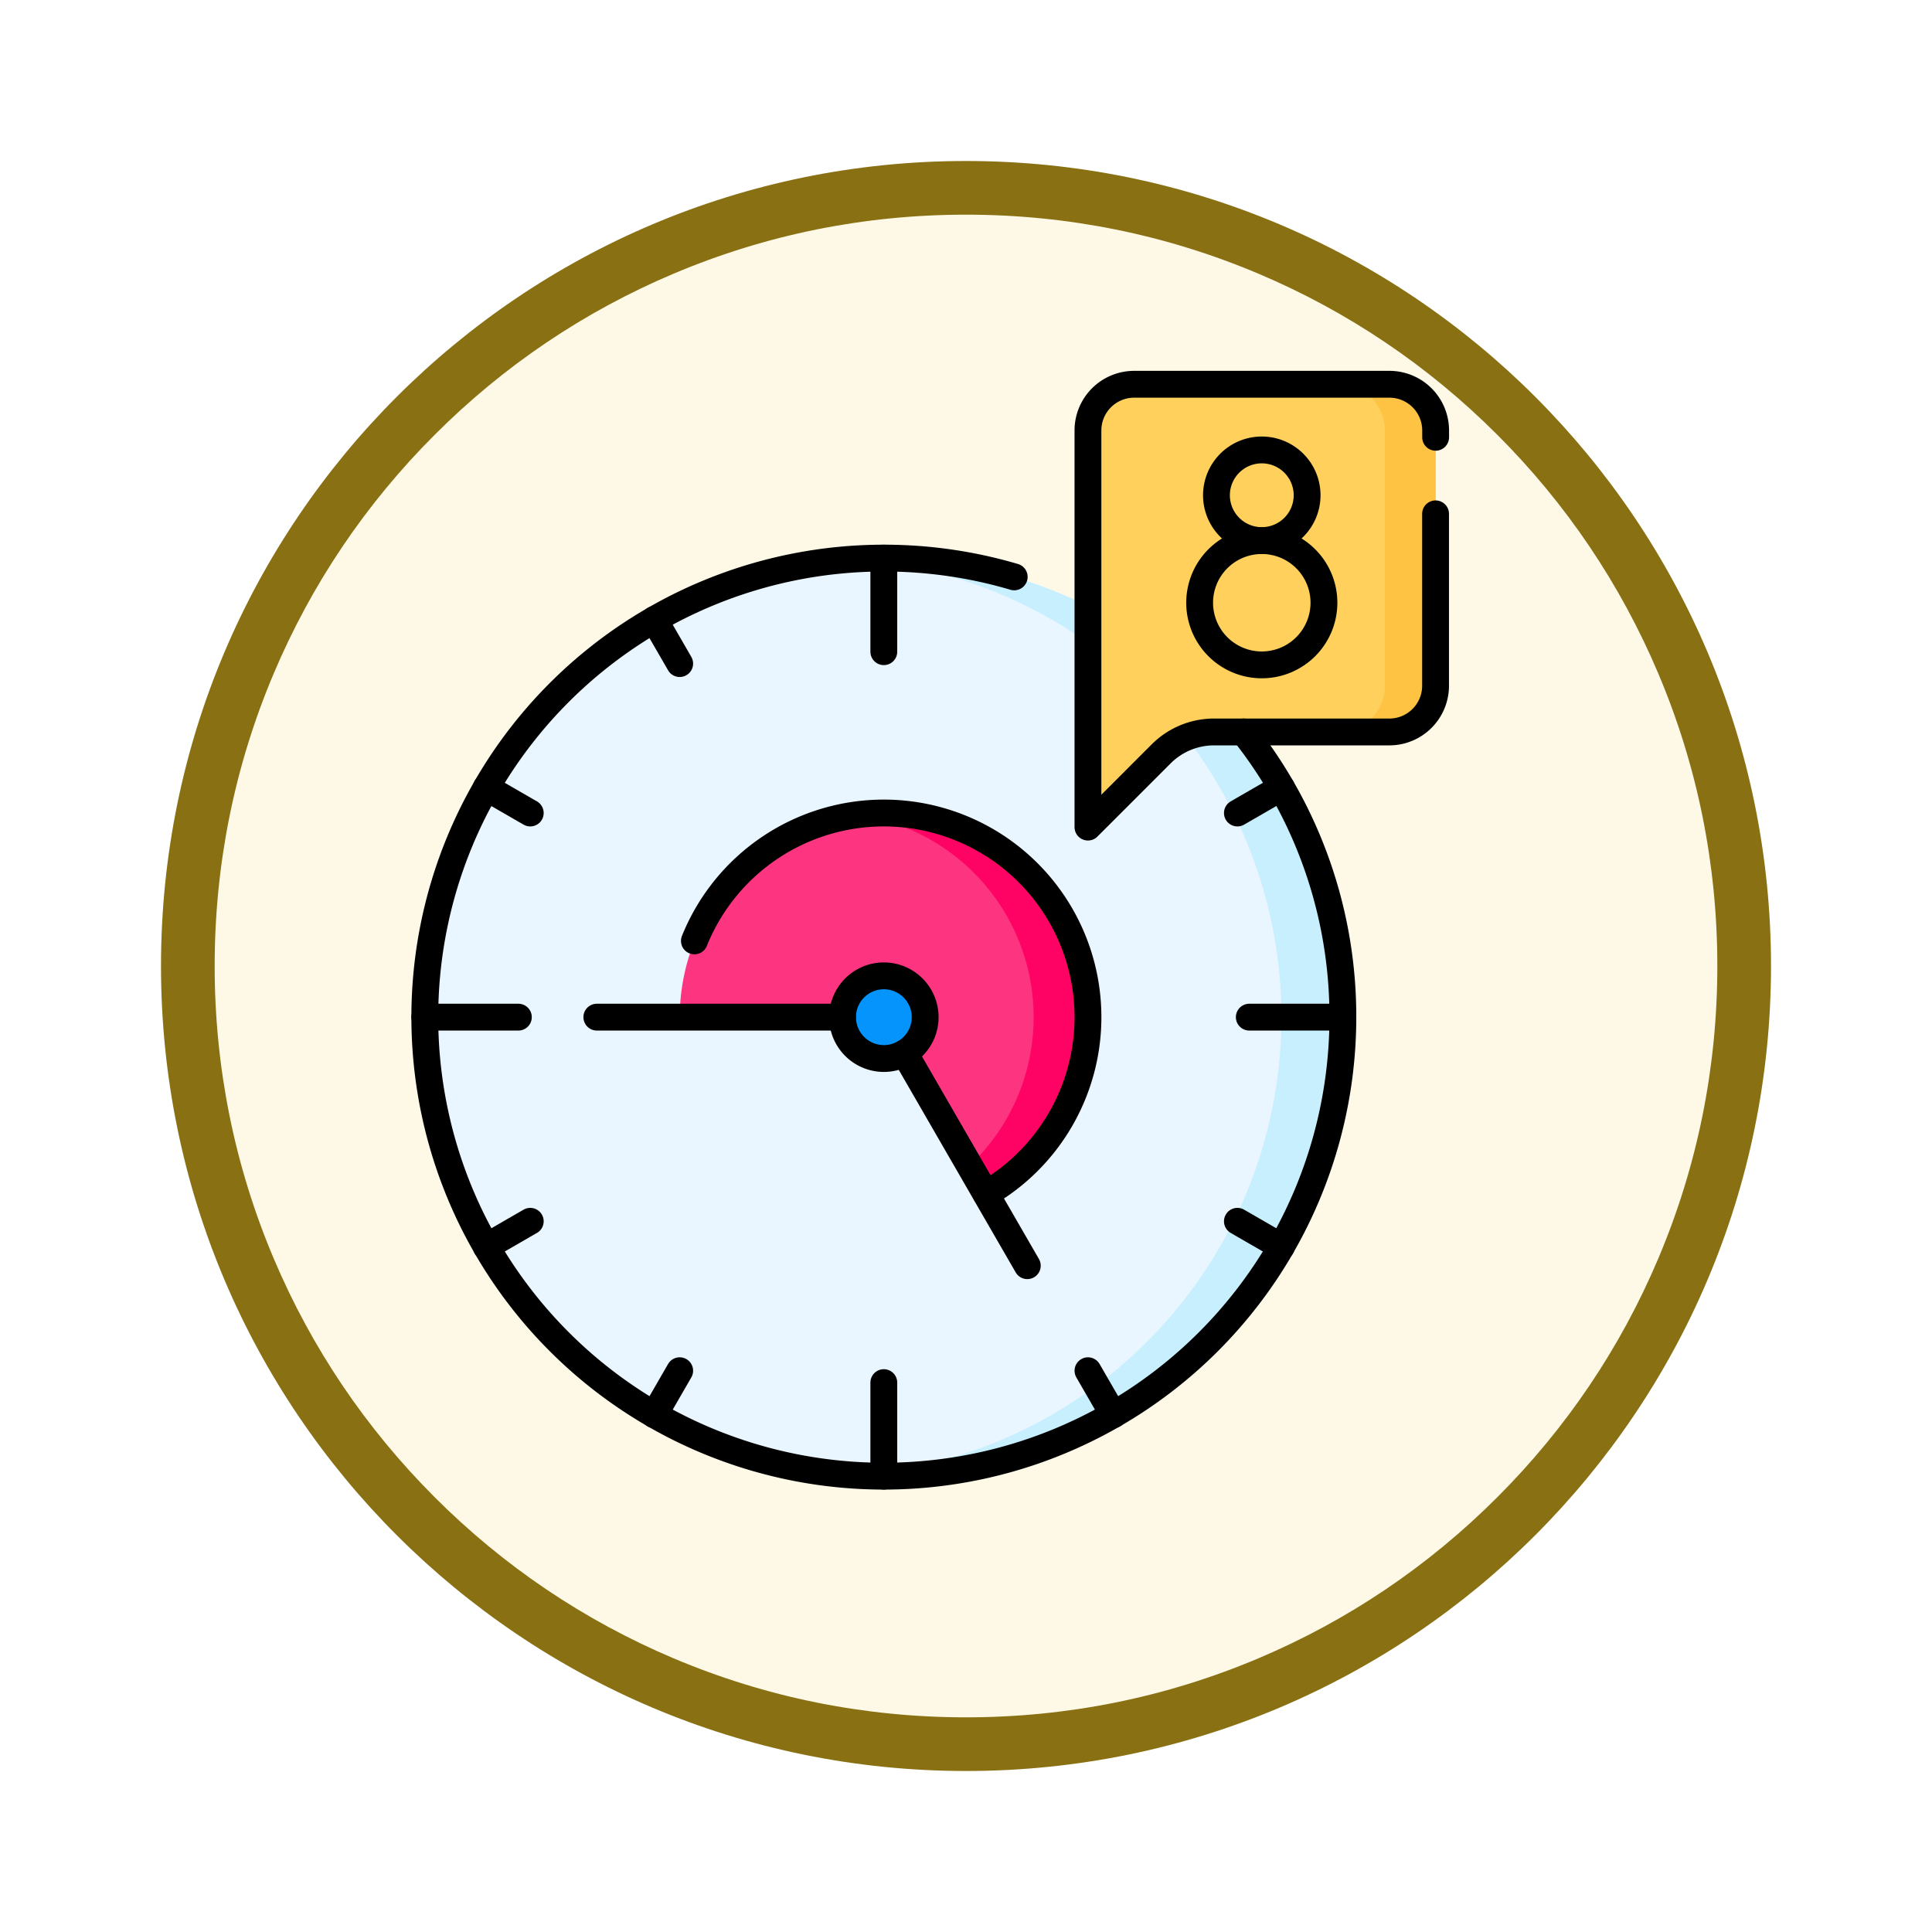 <svg xmlns="http://www.w3.org/2000/svg" xmlns:xlink="http://www.w3.org/1999/xlink" width="108" height="108" viewBox="0 0 108 108">
  <defs>
    <filter id="Trazado_904820" x="0" y="0" width="108" height="108" filterUnits="userSpaceOnUse">
      <feOffset dy="3" input="SourceAlpha"/>
      <feGaussianBlur stdDeviation="3" result="blur"/>
      <feFlood flood-opacity="0.161"/>
      <feComposite operator="in" in2="blur"/>
      <feComposite in="SourceGraphic"/>
    </filter>
    <clipPath id="clip-path">
      <path id="path255" d="M0-682.665H62.881v62.881H0Z" transform="translate(0 682.665)"/>
    </clipPath>
  </defs>
  <g id="Grupo_1210317" data-name="Grupo 1210317" transform="translate(-195.929 -9345.754)">
    <g id="Grupo_1210116" data-name="Grupo 1210116" transform="translate(4.929 7900.754)">
      <g id="Grupo_1206690" data-name="Grupo 1206690" transform="translate(-9 683)">
        <g id="Grupo_1202705" data-name="Grupo 1202705" transform="translate(209 768)">
          <g id="Grupo_1173585" data-name="Grupo 1173585" transform="translate(0 0)">
            <g id="Grupo_1173428" data-name="Grupo 1173428">
              <g id="Grupo_1171958" data-name="Grupo 1171958">
                <g id="Grupo_1167341" data-name="Grupo 1167341">
                  <g id="Grupo_1166792" data-name="Grupo 1166792">
                    <g transform="matrix(1, 0, 0, 1, -9, -6)" filter="url(#Trazado_904820)">
                      <g id="Trazado_904820-2" data-name="Trazado 904820" transform="translate(9 6)" fill="#fef9e7">
                        <path d="M 45 88.5 C 39.127 88.5 33.43 87.35 28.068 85.082 C 22.889 82.891 18.236 79.755 14.241 75.759 C 10.245 71.764 7.109 67.111 4.918 61.932 C 2.65 56.57 1.5 50.873 1.5 45 C 1.5 39.127 2.65 33.43 4.918 28.068 C 7.109 22.889 10.245 18.236 14.241 14.241 C 18.236 10.245 22.889 7.109 28.068 4.918 C 33.43 2.65 39.127 1.5 45 1.5 C 50.873 1.5 56.57 2.65 61.932 4.918 C 67.111 7.109 71.764 10.245 75.759 14.241 C 79.755 18.236 82.891 22.889 85.082 28.068 C 87.35 33.43 88.5 39.127 88.5 45 C 88.5 50.873 87.35 56.57 85.082 61.932 C 82.891 67.111 79.755 71.764 75.759 75.759 C 71.764 79.755 67.111 82.891 61.932 85.082 C 56.57 87.35 50.873 88.5 45 88.5 Z" stroke="none"/>
                        <path d="M 45 3 C 39.329 3 33.829 4.11 28.653 6.299 C 23.652 8.415 19.16 11.443 15.302 15.302 C 11.443 19.16 8.415 23.652 6.299 28.653 C 4.11 33.829 3 39.329 3 45 C 3 50.671 4.11 56.171 6.299 61.347 C 8.415 66.348 11.443 70.84 15.302 74.698 C 19.16 78.557 23.652 81.585 28.653 83.701 C 33.829 85.89 39.329 87 45 87 C 50.671 87 56.171 85.89 61.347 83.701 C 66.348 81.585 70.84 78.557 74.698 74.698 C 78.557 70.84 81.585 66.348 83.701 61.347 C 85.89 56.171 87 50.671 87 45 C 87 39.329 85.89 33.829 83.701 28.653 C 81.585 23.652 78.557 19.16 74.698 15.302 C 70.84 11.443 66.348 8.415 61.347 6.299 C 56.171 4.11 50.671 3 45 3 M 45 0 C 69.853 0 90 20.147 90 45 C 90 69.853 69.853 90 45 90 C 20.147 90 -7.62939453125e-06 69.853 -7.62939453125e-06 45 C -7.62939453125e-06 20.147 20.147 0 45 0 Z" stroke="none" fill="#887013"/>
                      </g>
                    </g>
                  </g>
                </g>
              </g>
            </g>
          </g>
        </g>
      </g>
    </g>
    <g id="g249" transform="translate(216.488 10048.979)">
      <g id="g251" transform="translate(0 -682.665)">
        <g id="g253" clip-path="url(#clip-path)">
          <g id="g259" transform="translate(3.187 10.639)">
            <path id="path261" d="M-505.842-252.92a25.66,25.66,0,0,1-25.66,25.66,25.66,25.66,0,0,1-25.66-25.66,25.66,25.66,0,0,1,25.66-25.66,25.66,25.66,0,0,1,25.66,25.66" transform="translate(557.163 278.581)" fill="#eaf6ff"/>
          </g>
          <g id="g263" transform="translate(27.13 10.639)">
            <path id="path265" d="M-269.848-252.913a25.66,25.66,0,0,1-25.661,25.661q-.866,0-1.717-.056a25.663,25.663,0,0,0,23.944-25.6,25.662,25.662,0,0,0-23.944-25.6q.851-.055,1.717-.057a25.66,25.66,0,0,1,25.661,25.66" transform="translate(297.226 278.573)" fill="#c8effe"/>
          </g>
          <g id="g267" transform="translate(17.436 24.888)">
            <path id="path269" d="M-224.95-112.469a11.407,11.407,0,0,1-5.7,9.884l-5.707-9.884h-11.411a11.411,11.411,0,0,1,11.411-11.411,11.411,11.411,0,0,1,11.412,11.411" transform="translate(247.773 123.88)" fill="#fd3581"/>
          </g>
          <g id="g271" transform="translate(27.325 24.888)">
            <path id="path273" d="M-127.479-112.469a11.407,11.407,0,0,1-5.7,9.884l-.916-1.587a11.377,11.377,0,0,0,3.578-8.3,11.412,11.412,0,0,0-9.89-11.309,11.308,11.308,0,0,1,1.522-.1,11.411,11.411,0,0,1,11.412,11.411" transform="translate(140.413 123.88)" fill="#fe0364"/>
          </g>
          <g id="g275" transform="translate(26.535 33.987)">
            <path id="path277" d="M-45.58-22.79a2.312,2.312,0,0,1-2.312,2.312A2.312,2.312,0,0,1-50.2-22.79,2.312,2.312,0,0,1-47.892-25.1,2.312,2.312,0,0,1-45.58-22.79" transform="translate(50.204 25.103)" fill="#0593fc"/>
          </g>
          <g id="g279" transform="translate(40.258 0.921)">
            <path id="path281" d="M-166.107,0h-14.269a2.583,2.583,0,0,0-2.583,2.584V24.754l4.095-4.095a4.176,4.176,0,0,1,2.953-1.223h9.8a2.583,2.583,0,0,0,2.584-2.583V2.584A2.584,2.584,0,0,0-166.107,0" transform="translate(182.96)" fill="#ffd15c"/>
          </g>
          <g id="g283" transform="translate(54.275 0.921)">
            <path id="path285" d="M-53.408-25.469V-11.2a2.584,2.584,0,0,1-2.583,2.584h-2.836A2.583,2.583,0,0,0-56.244-11.2V-25.469a2.583,2.583,0,0,0-2.583-2.584h2.836a2.584,2.584,0,0,1,2.583,2.584" transform="translate(58.827 28.053)" fill="#ffc344"/>
          </g>
          <g id="g287" transform="translate(3.187 10.639)">
            <path id="path289" d="M-451.118-95.785a25.551,25.551,0,0,1,5.552,15.942,25.66,25.66,0,0,1-25.66,25.66,25.66,25.66,0,0,1-25.66-25.66,25.66,25.66,0,0,1,25.66-25.66,25.667,25.667,0,0,1,7.288,1.05" transform="translate(496.887 105.502)" fill="none" stroke="#000" stroke-linecap="round" stroke-linejoin="round" stroke-miterlimit="10" stroke-width="1.5"/>
          </g>
          <g id="g291" transform="translate(28.847 10.639)">
            <path id="path293" d="M0,0V5.231" fill="none" stroke="#000" stroke-linecap="round" stroke-linejoin="round" stroke-miterlimit="10" stroke-width="1.5"/>
          </g>
          <g id="g295" transform="translate(49.277 36.299)">
            <path id="path297" d="M-51.557,0h-5.231" transform="translate(56.788)" fill="none" stroke="#000" stroke-linecap="round" stroke-linejoin="round" stroke-miterlimit="10" stroke-width="1.5"/>
          </g>
          <g id="g299" transform="translate(28.847 56.729)">
            <path id="path301" d="M0-51.557v-5.231" transform="translate(0 56.788)" fill="none" stroke="#000" stroke-linecap="round" stroke-linejoin="round" stroke-miterlimit="10" stroke-width="1.5"/>
          </g>
          <g id="g303" transform="translate(3.187 36.299)">
            <path id="path305" d="M0,0H5.231" fill="none" stroke="#000" stroke-linecap="round" stroke-linejoin="round" stroke-miterlimit="10" stroke-width="1.5"/>
          </g>
          <g id="g307" transform="translate(16.015 56.064)">
            <path id="path309" d="M0-24.265l1.421-2.462" transform="translate(0 26.727)" fill="none" stroke="#000" stroke-linecap="round" stroke-linejoin="round" stroke-miterlimit="10" stroke-width="1.5"/>
          </g>
          <g id="g311" transform="translate(48.612 47.71)">
            <path id="path313" d="M-24.265-14.009l-2.462-1.421" transform="translate(26.727 15.431)" fill="none" stroke="#000" stroke-linecap="round" stroke-linejoin="round" stroke-miterlimit="10" stroke-width="1.5"/>
          </g>
          <g id="g315" transform="translate(6.621 23.467)">
            <path id="path317" d="M0,0,2.462,1.421" fill="none" stroke="#000" stroke-linecap="round" stroke-linejoin="round" stroke-miterlimit="10" stroke-width="1.5"/>
          </g>
          <g id="g319" transform="translate(48.612 23.467)">
            <path id="path321" d="M-24.265,0l-2.462,1.421" transform="translate(26.727)" fill="none" stroke="#000" stroke-linecap="round" stroke-linejoin="round" stroke-miterlimit="10" stroke-width="1.5"/>
          </g>
          <g id="g323" transform="translate(6.621 47.71)">
            <path id="path325" d="M0-14.009l2.462-1.421" transform="translate(0 15.431)" fill="none" stroke="#000" stroke-linecap="round" stroke-linejoin="round" stroke-miterlimit="10" stroke-width="1.5"/>
          </g>
          <g id="g327" transform="translate(40.258 56.064)">
            <path id="path329" d="M-14.009-24.265l-1.421-2.462" transform="translate(15.431 26.727)" fill="none" stroke="#000" stroke-linecap="round" stroke-linejoin="round" stroke-miterlimit="10" stroke-width="1.5"/>
          </g>
          <g id="g331" transform="translate(16.015 14.073)">
            <path id="path333" d="M0,0,1.421,2.462" fill="none" stroke="#000" stroke-linecap="round" stroke-linejoin="round" stroke-miterlimit="10" stroke-width="1.5"/>
          </g>
          <g id="g335" transform="translate(26.535 33.987)">
            <path id="path337" d="M-45.58-22.79a2.312,2.312,0,0,1-2.312,2.312A2.312,2.312,0,0,1-50.2-22.79,2.312,2.312,0,0,1-47.892-25.1,2.312,2.312,0,0,1-45.58-22.79Z" transform="translate(50.204 25.103)" fill="none" stroke="#000" stroke-linecap="round" stroke-linejoin="round" stroke-miterlimit="10" stroke-width="1.5"/>
          </g>
          <g id="g339" transform="translate(18.259 24.888)">
            <path id="path341" d="M0-70.458a11.415,11.415,0,0,1,10.588-7.148A11.411,11.411,0,0,1,22-66.2a11.406,11.406,0,0,1-5.7,9.884" transform="translate(0 77.606)" fill="none" stroke="#000" stroke-linecap="round" stroke-linejoin="round" stroke-miterlimit="10" stroke-width="1.5"/>
          </g>
          <g id="g343" transform="translate(12.804 36.299)">
            <path id="path345" d="M-135.339,0H-149.07" transform="translate(149.07)" fill="none" stroke="#000" stroke-linecap="round" stroke-linejoin="round" stroke-miterlimit="10" stroke-width="1.5"/>
          </g>
          <g id="g347" transform="translate(30.003 38.302)">
            <path id="path349" d="M0,0,6.865,11.891" fill="none" stroke="#000" stroke-linecap="round" stroke-linejoin="round" stroke-miterlimit="10" stroke-width="1.5"/>
          </g>
          <g id="g351" transform="translate(40.258 0.921)">
            <path id="path353" d="M-191.57-29.209v-.38a2.583,2.583,0,0,0-2.584-2.583h-14.269a2.583,2.583,0,0,0-2.583,2.583V-7.418l4.095-4.095a4.176,4.176,0,0,1,2.953-1.223h9.8a2.584,2.584,0,0,0,2.584-2.584v-9.609" transform="translate(211.006 32.172)" fill="none" stroke="#000" stroke-linecap="round" stroke-linejoin="round" stroke-miterlimit="10" stroke-width="1.5"/>
          </g>
          <g id="g355" transform="translate(46.502 9.658)">
            <path id="path357" d="M-68.489-34.244a3.474,3.474,0,0,1-3.474,3.474,3.474,3.474,0,0,1-3.474-3.474,3.474,3.474,0,0,1,3.474-3.474A3.474,3.474,0,0,1-68.489-34.244Z" transform="translate(75.437 37.719)" fill="none" stroke="#000" stroke-linecap="round" stroke-linejoin="round" stroke-miterlimit="10" stroke-width="1.5"/>
          </g>
          <g id="g359" transform="translate(47.443 4.592)">
            <path id="path361" d="M-49.933-24.967a2.533,2.533,0,0,1-2.533,2.533A2.533,2.533,0,0,1-55-24.967,2.533,2.533,0,0,1-52.466-27.5,2.533,2.533,0,0,1-49.933-24.967Z" transform="translate(54.999 27.5)" fill="none" stroke="#000" stroke-linecap="round" stroke-linejoin="round" stroke-miterlimit="10" stroke-width="1.5"/>
          </g>
        </g>
      </g>
    </g>
  </g>
</svg>
